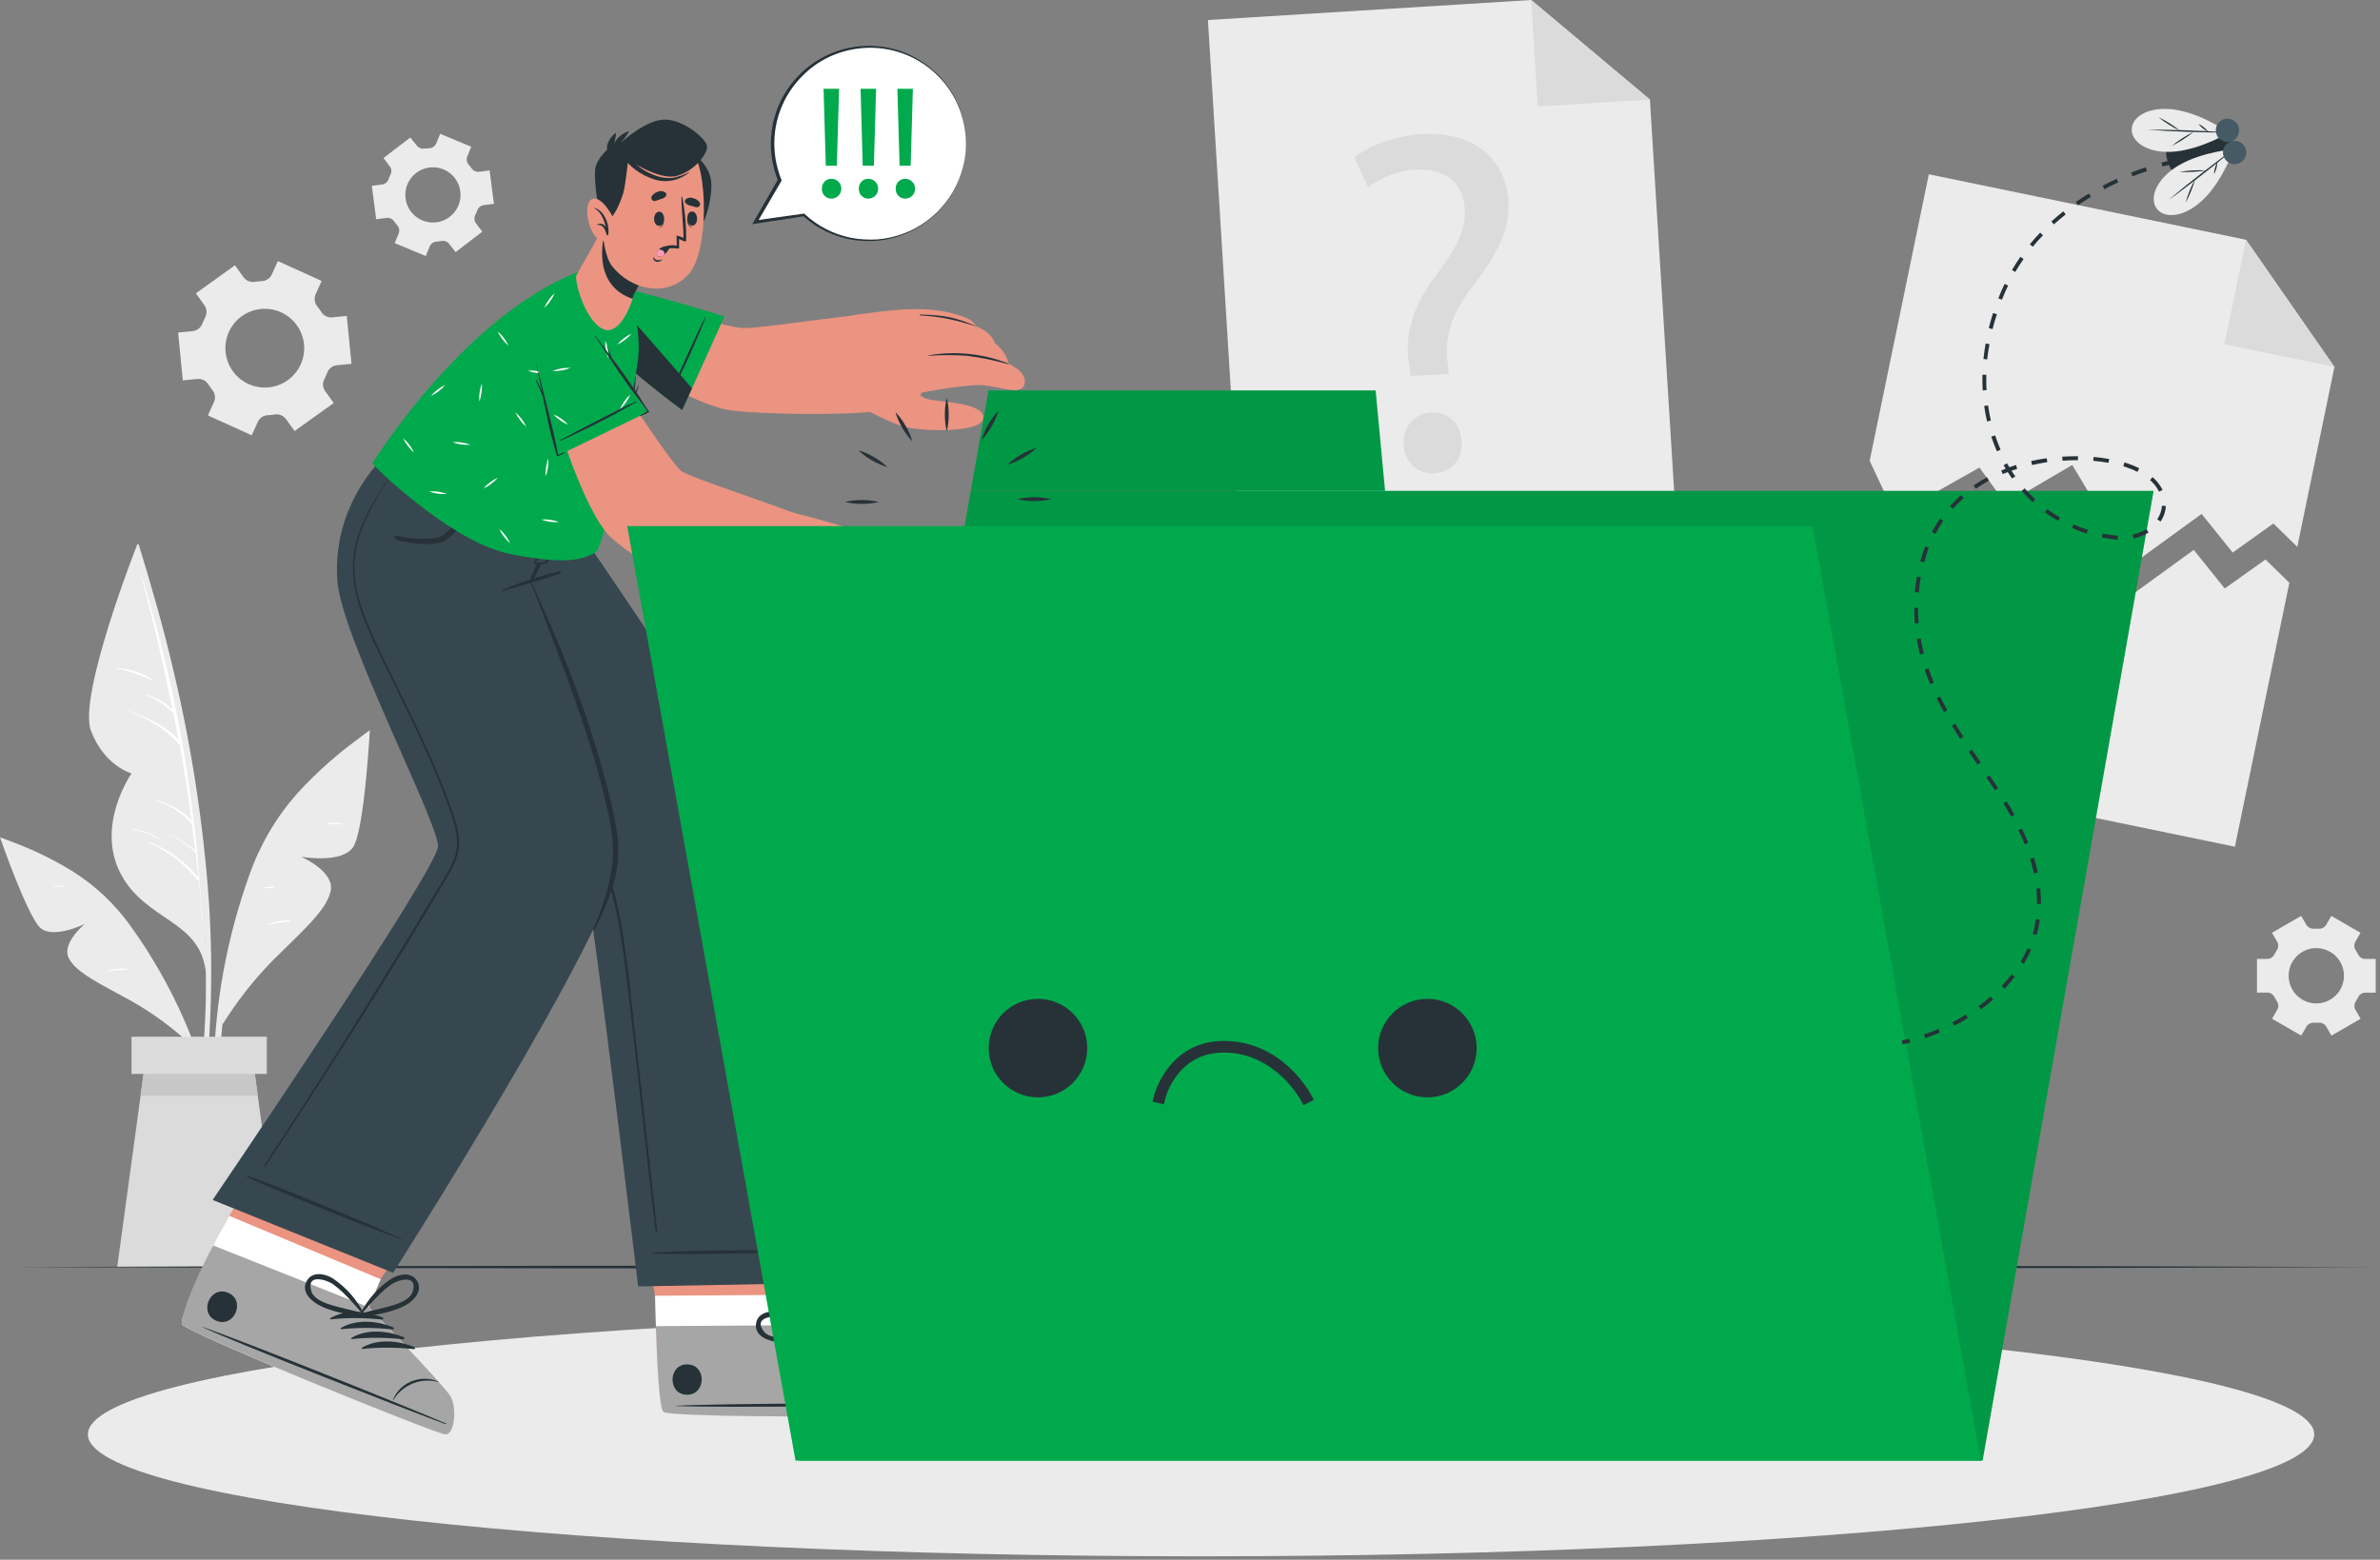 <svg width="418" height="274" viewBox="0 0 418 274" fill="none" xmlns="http://www.w3.org/2000/svg">
<rect x="0" y="0" width="418" height="274" fill="#808080" stroke="none"/>
<path d="M409.998 64.459L403.473 96.061L399.273 91.963L392.127 97.063L386.666 90.279L374.421 99.184L363.955 81.681L352.282 88.52L347.652 82.138L332.83 90.491L328.371 80.938L338.762 30.613L394.466 42.116L409.998 64.459Z" fill="#EBEBEB"/>
<path d="M394.466 42.116L409.998 64.459L390.675 60.471L394.466 42.116Z" fill="#DBDBDB"/>
<path d="M402.082 102.375L392.516 148.738L317.482 133.247L326.98 87.259L331.439 96.804L346.268 88.452L350.891 94.834L362.571 88.002L373.03 105.504L385.282 96.6L390.736 103.377L397.889 98.284L402.082 102.375Z" fill="#EBEBEB"/>
<path d="M294.689 96.941L218.223 101.673L212.148 3.518L268.93 0L289.773 17.489L294.689 96.941Z" fill="#EBEBEB"/>
<path d="M268.93 0L289.773 17.489L270.082 18.709L268.93 0Z" fill="#DBDBDB"/>
<path d="M247.759 66.048L247.459 63.832C246.689 59.243 247.943 54.109 251.932 48.743C255.532 43.971 257.482 40.562 257.264 36.689C257.018 32.325 254.12 29.571 248.727 29.789C245.645 29.949 242.684 31.043 240.239 32.925L237.886 27.655C240.614 25.439 245.386 23.802 249.92 23.564C259.759 23.018 264.545 28.841 264.92 35.339C265.248 41.155 262.234 45.525 258.402 50.632C254.884 55.289 253.732 59.127 254.229 63.471L254.441 65.693L247.759 66.048ZM246.545 78.123C246.368 74.959 248.379 72.614 251.373 72.45C254.366 72.287 256.548 74.387 256.725 77.557C256.889 80.55 255.054 82.964 251.891 83.141C248.87 83.312 246.689 81.116 246.518 78.123H246.545Z" fill="#DBDBDB"/>
<path d="M56.495 49.35L48.804 45.866L47.734 48.218C47.576 48.555 47.329 48.841 47.021 49.048C46.712 49.255 46.353 49.373 45.982 49.391C45.559 49.405 45.138 49.446 44.72 49.514C44.354 49.568 43.98 49.522 43.638 49.38C43.295 49.239 42.998 49.007 42.777 48.709L41.27 46.603L34.404 51.525L35.911 53.632C36.121 53.936 36.244 54.291 36.268 54.66C36.292 55.028 36.216 55.397 36.048 55.725C35.853 56.1 35.678 56.485 35.523 56.878C35.388 57.224 35.161 57.527 34.866 57.754C34.572 57.981 34.221 58.123 33.852 58.166L31.282 58.419L32.107 66.825L34.691 66.566C35.061 66.537 35.433 66.609 35.766 66.774C36.099 66.94 36.38 67.194 36.58 67.507C36.689 67.684 36.804 67.855 36.927 68.025C37.05 68.196 37.173 68.359 37.302 68.523C37.538 68.809 37.689 69.155 37.739 69.522C37.79 69.889 37.738 70.263 37.589 70.603L36.511 72.975L44.209 76.466L45.279 74.1C45.439 73.764 45.687 73.478 45.997 73.273C46.307 73.067 46.667 72.951 47.039 72.934C47.456 72.917 47.873 72.876 48.286 72.812C48.653 72.757 49.027 72.803 49.369 72.945C49.711 73.087 50.009 73.319 50.23 73.616L51.736 75.723L58.609 70.8L57.102 68.694C56.886 68.392 56.759 68.036 56.735 67.666C56.711 67.296 56.791 66.927 56.966 66.6C57.156 66.228 57.326 65.845 57.477 65.455C57.608 65.106 57.834 64.801 58.129 64.573C58.424 64.345 58.777 64.204 59.148 64.166L61.732 63.907L60.9 55.5L58.316 55.753C57.948 55.785 57.578 55.715 57.247 55.55C56.916 55.385 56.637 55.132 56.441 54.819C56.325 54.641 56.209 54.471 56.086 54.3C55.964 54.13 55.841 53.959 55.711 53.803C55.478 53.513 55.327 53.165 55.277 52.796C55.227 52.427 55.278 52.051 55.425 51.709L56.495 49.35ZM52.132 57.13C52.929 58.242 53.379 59.567 53.423 60.935C53.468 62.303 53.106 63.653 52.383 64.816C51.66 65.978 50.609 66.9 49.362 67.465C48.115 68.03 46.729 68.212 45.378 67.989C44.028 67.766 42.774 67.147 41.775 66.211C40.776 65.275 40.077 64.064 39.767 62.731C39.456 61.398 39.548 60.002 40.03 58.721C40.513 57.441 41.364 56.331 42.477 55.534C43.969 54.466 45.824 54.034 47.635 54.333C49.445 54.632 51.063 55.638 52.132 57.13Z" fill="#EBEBEB"/>
<path d="M404.155 160.896L399.027 163.855L399.934 165.423C400.069 165.648 400.137 165.907 400.129 166.17C400.12 166.432 400.036 166.686 399.886 166.902C399.73 167.148 399.58 167.4 399.443 167.666C399.331 167.901 399.154 168.099 398.933 168.237C398.712 168.375 398.456 168.446 398.196 168.443H396.396V174.368H398.209C398.47 174.365 398.726 174.437 398.947 174.574C399.168 174.712 399.345 174.91 399.457 175.146C399.593 175.411 399.743 175.664 399.9 175.909C400.05 176.125 400.134 176.379 400.142 176.642C400.151 176.904 400.083 177.164 399.948 177.389L399.041 178.957L404.168 181.916L405.082 180.341C405.214 180.118 405.406 179.935 405.636 179.815C405.866 179.695 406.125 179.641 406.384 179.659H407.257C407.516 179.641 407.774 179.696 408.004 179.816C408.234 179.936 408.426 180.118 408.559 180.341L409.473 181.923L414.593 178.964L413.686 177.389C413.557 177.163 413.494 176.905 413.504 176.645C413.513 176.384 413.596 176.132 413.741 175.916C413.898 175.671 414.048 175.411 414.184 175.152C414.296 174.917 414.473 174.719 414.694 174.581C414.915 174.443 415.171 174.372 415.432 174.375H417.246V168.45H415.418C415.158 168.453 414.902 168.382 414.681 168.244C414.46 168.106 414.283 167.908 414.171 167.673C414.034 167.414 413.884 167.155 413.727 166.909C413.582 166.693 413.5 166.441 413.49 166.181C413.481 165.92 413.544 165.663 413.673 165.436L414.58 163.861L409.459 160.902L408.546 162.457C408.413 162.68 408.221 162.862 407.991 162.983C407.761 163.103 407.502 163.157 407.243 163.139H406.807H406.371C406.111 163.156 405.851 163.102 405.62 162.982C405.389 162.861 405.196 162.68 405.061 162.457L404.155 160.896ZM406.807 166.555C407.768 166.553 408.707 166.837 409.506 167.37C410.306 167.903 410.929 168.661 411.297 169.548C411.666 170.436 411.762 171.412 411.575 172.355C411.388 173.297 410.926 174.162 410.246 174.842C409.567 175.521 408.701 175.984 407.759 176.171C406.817 176.358 405.84 176.261 404.953 175.893C404.065 175.525 403.307 174.901 402.774 174.102C402.242 173.303 401.958 172.363 401.959 171.402C401.958 170.765 402.083 170.134 402.326 169.545C402.569 168.956 402.926 168.421 403.377 167.97C403.827 167.519 404.362 167.161 404.95 166.917C405.539 166.673 406.17 166.548 406.807 166.548V166.555Z" fill="#EBEBEB"/>
<path d="M72.055 24.157L67.357 27.756L68.441 29.195C68.603 29.4 68.702 29.647 68.728 29.907C68.753 30.167 68.703 30.429 68.584 30.661C68.454 30.927 68.34 31.2 68.243 31.479C68.159 31.726 68.008 31.943 67.807 32.108C67.606 32.273 67.363 32.379 67.105 32.413L65.305 32.645L66.068 38.516L67.868 38.284C68.13 38.247 68.397 38.285 68.639 38.394C68.88 38.503 69.085 38.677 69.232 38.897C69.396 39.135 69.574 39.362 69.764 39.579C69.939 39.772 70.056 40.012 70.1 40.269C70.143 40.527 70.112 40.791 70.009 41.032L69.327 42.709L74.782 44.979L75.464 43.302C75.565 43.061 75.732 42.854 75.945 42.703C76.159 42.553 76.41 42.465 76.671 42.45L77.107 42.402L77.537 42.334C77.789 42.286 78.049 42.309 78.29 42.399C78.53 42.489 78.741 42.643 78.9 42.845L80.011 44.297L84.709 40.697L83.612 39.259C83.453 39.051 83.356 38.803 83.33 38.543C83.305 38.283 83.353 38.021 83.468 37.786C83.598 37.522 83.711 37.252 83.809 36.975C83.893 36.728 84.044 36.511 84.246 36.346C84.447 36.181 84.69 36.075 84.948 36.041L86.748 35.809L85.984 29.938L84.184 30.17C83.923 30.207 83.656 30.17 83.415 30.063C83.174 29.956 82.968 29.782 82.821 29.563C82.65 29.318 82.473 29.086 82.282 28.881C82.123 28.684 82.02 28.448 81.984 28.197C81.948 27.946 81.981 27.691 82.077 27.456L82.759 25.779L77.305 23.509L76.623 25.186C76.52 25.426 76.353 25.632 76.14 25.783C75.927 25.933 75.676 26.022 75.416 26.038L74.98 26.079L74.577 26.093C74.325 26.14 74.065 26.118 73.824 26.028C73.584 25.938 73.373 25.783 73.214 25.581L72.055 24.157ZM75.416 29.427C76.366 29.305 77.331 29.467 78.188 29.892C79.046 30.318 79.759 30.988 80.236 31.818C80.714 32.648 80.935 33.601 80.871 34.556C80.808 35.512 80.463 36.427 79.88 37.187C79.297 37.946 78.502 38.516 77.595 38.825C76.689 39.133 75.711 39.166 74.786 38.919C73.861 38.673 73.029 38.158 72.396 37.439C71.763 36.721 71.357 35.831 71.23 34.882C71.144 34.248 71.185 33.604 71.35 32.987C71.514 32.369 71.799 31.791 72.189 31.284C72.578 30.777 73.063 30.352 73.617 30.033C74.171 29.714 74.782 29.508 75.416 29.427Z" fill="#EBEBEB"/>
<path d="M36.954 177.989C37.211 171.398 37.12 164.798 36.682 158.216C35.706 144.626 33.633 131.136 30.484 117.88C28.752 110.421 26.625 103.084 24.402 95.755C24.334 95.53 23.979 95.591 24.041 95.823C30.907 121.664 36.538 148.323 36.15 175.187C36.041 182.687 35.168 190.084 34.459 197.557C34.459 197.755 34.766 197.837 34.813 197.632C36.225 191.216 36.688 184.521 36.954 177.989Z" fill="#EBEBEB"/>
<path d="M24.041 95.803C24.041 95.803 13.65 122.189 15.975 128.366C18.3 134.544 23.1 135.866 23.1 135.866C23.1 135.866 16.738 144.948 21.184 153.464C25.629 161.98 35.502 161.578 36.184 171.232C36.163 171.28 36.709 130.91 24.041 95.803Z" fill="#EBEBEB"/>
<path d="M35.032 154.609C35.048 154.565 35.048 154.517 35.032 154.473C33.668 136.458 30.288 118.654 24.954 101.393C24.954 101.345 24.852 101.359 24.866 101.393C26.925 109.12 28.743 116.88 30.32 124.67C28.923 123.347 27.217 122.395 25.357 121.902C25.357 121.902 25.302 121.943 25.357 121.957C27.311 122.673 29.068 123.841 30.484 125.366C30.784 126.9 31.084 128.427 31.363 129.961C29.038 127.364 25.82 126.075 22.595 124.848C22.588 124.851 22.582 124.856 22.578 124.863C22.573 124.869 22.571 124.877 22.571 124.885C22.571 124.893 22.573 124.901 22.578 124.908C22.582 124.914 22.588 124.92 22.595 124.923C25.957 126.286 29.298 128.045 31.575 130.943C32.366 135.32 33.061 139.714 33.661 144.123C31.983 142.364 29.83 141.13 27.463 140.57C27.389 140.57 27.348 140.659 27.423 140.68C29.853 141.395 32.023 142.802 33.668 144.73H33.709C33.913 146.275 34.109 147.827 34.295 149.386C32.997 148.287 31.53 147.403 29.952 146.768C29.911 146.768 29.884 146.816 29.952 146.83C31.563 147.527 33.038 148.504 34.309 149.714C34.309 149.714 34.343 149.714 34.364 149.714C34.534 151.193 34.705 152.673 34.855 154.152C32.513 151.322 29.475 149.151 26.038 147.852C26.024 147.852 26.01 147.858 26 147.868C25.99 147.878 25.984 147.892 25.984 147.907C25.984 147.921 25.99 147.935 26 147.945C26.01 147.956 26.024 147.961 26.038 147.961C29.431 149.457 32.412 151.752 34.725 154.65C34.75 154.682 34.785 154.705 34.824 154.717C34.862 154.73 34.904 154.73 34.943 154.718C35.168 156.989 35.373 159.259 35.536 161.536C35.536 161.57 35.591 161.57 35.591 161.536C35.413 159.25 35.227 156.941 35.032 154.609Z" fill="white"/>
<path d="M26.679 119.304C24.798 118.133 22.648 117.462 20.434 117.354C20.423 117.354 20.413 117.359 20.405 117.366C20.397 117.374 20.393 117.385 20.393 117.395C20.393 117.406 20.397 117.417 20.405 117.424C20.413 117.432 20.423 117.436 20.434 117.436C22.574 117.842 24.652 118.53 26.611 119.482C26.693 119.502 26.754 119.359 26.679 119.304Z" fill="white"/>
<path d="M27.941 147.239C26.495 146.409 24.902 145.865 23.25 145.637C23.195 145.637 23.189 145.712 23.25 145.725C24.863 146.049 26.424 146.595 27.886 147.348C27.948 147.382 28.002 147.273 27.941 147.239Z" fill="white"/>
<path d="M64.282 128.822C59.886 131.861 55.849 135.388 52.248 139.336C48.534 143.516 45.669 148.379 43.814 153.654C39.864 164.644 37.741 176.206 37.527 187.882C37.395 194.347 38.015 200.807 39.375 207.129C39.386 207.175 39.414 207.215 39.454 207.241C39.494 207.267 39.542 207.276 39.588 207.267C39.635 207.258 39.676 207.232 39.703 207.194C39.731 207.155 39.743 207.108 39.736 207.061C38.044 195.904 38.108 184.551 39.927 173.413C41.714 162.504 44.516 150.627 51.457 141.757C55.234 136.923 59.945 133.125 64.602 129.197C64.848 128.979 64.534 128.645 64.282 128.822Z" fill="#EBEBEB"/>
<path d="M39.055 180.014C41.557 175.967 44.497 172.208 47.823 168.805C53.025 163.602 57.402 159.907 58.084 156.47C58.766 153.034 52.875 150.498 52.875 150.498C52.875 150.498 60.068 151.793 62.039 148.773C64.009 145.752 64.957 128.257 64.957 128.257C64.957 128.257 51.866 137.605 45.764 150.709C39.661 163.814 39.055 180.014 39.055 180.014Z" fill="#EBEBEB"/>
<path d="M60.259 144.668C59.397 144.54 58.523 144.51 57.655 144.579C57.553 144.579 57.559 144.757 57.655 144.764C58.514 144.764 59.38 144.723 60.239 144.764C60.249 144.761 60.258 144.756 60.265 144.748C60.272 144.741 60.276 144.732 60.279 144.722C60.281 144.712 60.28 144.702 60.277 144.692C60.273 144.683 60.267 144.674 60.259 144.668Z" fill="white"/>
<path d="M50.857 161.639C49.474 161.667 48.108 161.939 46.82 162.443C46.82 162.443 46.82 162.511 46.82 162.505C48.184 162.184 49.5 162.055 50.85 161.823C50.867 161.815 50.883 161.803 50.893 161.787C50.904 161.771 50.91 161.752 50.911 161.733C50.912 161.714 50.907 161.695 50.897 161.678C50.888 161.661 50.874 161.648 50.857 161.639Z" fill="white"/>
<path d="M48.034 155.775C47.46 155.77 46.887 155.82 46.323 155.925C46.312 155.929 46.303 155.936 46.297 155.945C46.291 155.954 46.287 155.965 46.287 155.976C46.287 155.987 46.291 155.998 46.297 156.007C46.303 156.016 46.312 156.023 46.323 156.027C46.894 156.06 47.468 156.035 48.034 155.952C48.057 155.952 48.08 155.943 48.097 155.926C48.113 155.909 48.123 155.887 48.123 155.863C48.123 155.84 48.113 155.817 48.097 155.801C48.08 155.784 48.057 155.775 48.034 155.775Z" fill="white"/>
<path d="M0.675 147.382C4.936 148.826 9.019 150.75 12.846 153.116C16.816 155.639 20.259 158.908 22.984 162.743C28.718 170.724 33.108 179.588 35.98 188.986C37.582 194.189 38.57 199.562 38.925 204.995C38.918 205.03 38.898 205.062 38.871 205.084C38.843 205.107 38.808 205.119 38.772 205.119C38.736 205.119 38.701 205.107 38.673 205.084C38.645 205.062 38.626 205.03 38.618 204.995C37.415 195.575 34.742 186.402 30.696 177.811C26.721 169.391 21.709 160.432 14.046 154.854C9.873 151.82 5.182 149.829 0.505 147.729C0.259 147.647 0.43 147.3 0.675 147.382Z" fill="#EBEBEB"/>
<path d="M32.925 182.98C29.963 180.285 26.714 177.923 23.236 175.937C17.823 172.93 13.425 170.953 12.082 168.328C10.739 165.703 14.918 162.293 14.918 162.293C14.918 162.293 9.395 165.021 7.105 163.009C4.814 160.998 0 147.089 0 147.089C0 147.089 12.757 151.623 20.714 160.821C28.671 170.018 32.925 182.98 32.925 182.98Z" fill="#EBEBEB"/>
<path d="M22.337 170.175C21.082 170.088 19.823 170.243 18.627 170.632C18.627 170.632 18.627 170.693 18.627 170.686C19.847 170.477 21.079 170.35 22.316 170.305C22.405 170.305 22.425 170.182 22.337 170.175Z" fill="white"/>
<path d="M11.209 155.584C10.637 155.538 10.061 155.57 9.498 155.68C9.436 155.68 9.457 155.789 9.498 155.782C10.064 155.721 10.616 155.741 11.175 155.727C11.192 155.728 11.209 155.723 11.223 155.712C11.237 155.702 11.247 155.687 11.251 155.67C11.255 155.653 11.253 155.635 11.245 155.62C11.238 155.604 11.225 155.591 11.209 155.584Z" fill="white"/>
<path d="M49.377 222.579H20.584L24.689 192.504L25.738 184.793H44.223L45.273 192.504L49.377 222.579Z" fill="#DBDBDB"/>
<path d="M45.273 192.504H24.689L25.738 184.793H44.223L45.273 192.504Z" fill="#C7C7C7"/>
<path d="M46.861 182.12H23.093V188.652H46.861V182.12Z" fill="#DBDBDB"/>
<path d="M2.277 222.579L54.102 222.416L105.927 222.354L209.577 222.238L313.227 222.354L365.052 222.416L416.877 222.579L365.052 222.75L313.227 222.804L209.577 222.92L105.927 222.804L54.102 222.743L2.277 222.579Z" fill="#263238"/>
<path d="M210.941 273.395C318.915 273.395 406.445 263.804 406.445 251.973C406.445 240.141 318.915 230.55 210.941 230.55C102.966 230.55 15.436 240.141 15.436 251.973C15.436 263.804 102.966 273.395 210.941 273.395Z" fill="#EBEBEB"/>
<path d="M165.43 248.428C163.841 248.967 118.289 249.11 116.543 248.032C115.861 247.623 115.473 240.989 115.18 232.957C115.118 231.226 115.071 229.432 115.03 227.619L111.396 203.319L141.852 203.121L144.723 227.428L144.607 232.773C144.607 232.773 162.075 240.512 163.861 241.917C165.648 243.321 167.018 247.889 165.43 248.428Z" fill="#EB9481"/>
<path d="M165.429 248.428C163.841 248.966 118.288 249.11 116.543 248.032C115.738 247.528 115.302 237.839 115.057 227.619L144.688 227.428L144.573 232.773C144.573 232.773 162.041 240.512 163.827 241.916C165.613 243.321 167.018 247.889 165.429 248.428Z" fill="white"/>
<path d="M165.43 248.427C163.841 248.966 118.289 249.109 116.543 248.032C115.862 247.622 115.473 240.988 115.18 232.957L144.546 232.772C144.546 232.772 162.014 240.511 163.8 241.916C165.586 243.32 167.018 247.888 165.43 248.427Z" fill="#A6A6A6"/>
<path d="M164.768 246.607C157.132 246.443 126.313 246.518 118.752 246.941C118.691 246.941 118.691 246.982 118.752 246.988C126.32 247.309 157.138 246.988 164.768 246.729C164.932 246.722 164.932 246.607 164.768 246.607Z" fill="#263238"/>
<path d="M160.889 240.287C160.04 240.268 159.196 240.425 158.411 240.749C157.626 241.073 156.916 241.556 156.328 242.169C155.255 243.261 154.649 244.728 154.637 246.259C154.637 246.307 154.719 246.307 154.725 246.259C154.979 244.751 155.713 243.365 156.819 242.308C157.925 241.251 159.343 240.581 160.862 240.396C160.876 240.399 160.891 240.397 160.904 240.389C160.917 240.382 160.926 240.369 160.93 240.355C160.934 240.34 160.931 240.325 160.924 240.312C160.916 240.3 160.903 240.29 160.889 240.287Z" fill="#263238"/>
<path d="M147.532 233.523C144.477 233.489 140.939 234.58 139.043 237.089C138.975 237.185 139.112 237.287 139.2 237.239C141.869 235.83 144.68 234.711 147.587 233.898C147.631 233.886 147.67 233.858 147.696 233.819C147.721 233.78 147.732 233.733 147.725 233.687C147.718 233.641 147.695 233.598 147.659 233.568C147.624 233.538 147.579 233.522 147.532 233.523Z" fill="#263238"/>
<path d="M149.905 234.43C146.843 234.43 143.305 235.493 141.416 237.996C141.341 238.098 141.478 238.2 141.573 238.152C144.238 236.739 147.047 235.616 149.953 234.805C149.997 234.793 150.035 234.765 150.061 234.727C150.086 234.688 150.097 234.642 150.091 234.596C150.086 234.551 150.064 234.509 150.029 234.478C149.995 234.448 149.951 234.43 149.905 234.43Z" fill="#263238"/>
<path d="M152.264 235.343C149.209 235.343 145.671 236.4 143.775 238.909C143.707 239.004 143.843 239.106 143.932 239.059C146.601 237.65 149.412 236.53 152.318 235.718C152.363 235.706 152.402 235.677 152.428 235.638C152.453 235.599 152.464 235.552 152.457 235.506C152.45 235.46 152.427 235.418 152.391 235.388C152.356 235.358 152.31 235.342 152.264 235.343Z" fill="#263238"/>
<path d="M154.63 236.257C151.568 236.223 148.03 237.313 146.141 239.823C146.066 239.918 146.209 240.02 146.298 239.973C148.966 238.563 151.778 237.443 154.684 236.632C154.729 236.619 154.768 236.591 154.794 236.552C154.819 236.513 154.83 236.466 154.823 236.42C154.816 236.374 154.793 236.332 154.757 236.302C154.722 236.272 154.676 236.256 154.63 236.257Z" fill="#263238"/>
<path d="M120.675 239.68C117.266 239.68 117.266 245.032 120.675 245.012C124.084 244.991 124.111 239.659 120.675 239.68Z" fill="#263238"/>
<path d="M150.811 225.354C149.264 224.072 147.314 225.354 146.366 226.67C144.788 228.996 143.848 231.695 143.639 234.497C143.639 234.559 143.686 234.586 143.734 234.586C143.746 234.644 143.772 234.698 143.809 234.743C143.847 234.789 143.894 234.825 143.948 234.849C144.003 234.872 144.061 234.882 144.12 234.878C144.179 234.874 144.236 234.856 144.286 234.825C146.455 233.318 148.964 231.968 150.607 229.834C151.541 228.593 152.305 226.547 150.811 225.354ZM147.089 231.859C146.039 232.629 144.955 233.345 143.932 234.157C144.477 232.629 144.948 231.088 145.643 229.616C145.965 228.91 146.334 228.226 146.748 227.57C147.43 226.554 150.402 223.991 150.716 227.311C150.893 229.132 148.336 230.945 147.089 231.859Z" fill="#263238"/>
<path d="M136.03 235.657C138.689 236.052 141.437 235.288 144.048 234.873C144.105 234.858 144.157 234.83 144.201 234.791C144.245 234.753 144.279 234.704 144.301 234.65C144.323 234.595 144.332 234.537 144.327 234.478C144.322 234.42 144.304 234.363 144.273 234.313C144.283 234.306 144.291 234.296 144.296 234.285C144.302 234.274 144.305 234.261 144.305 234.249C144.305 234.236 144.302 234.224 144.296 234.213C144.291 234.201 144.283 234.192 144.273 234.184C142.175 232.313 139.621 231.026 136.868 230.454C135.259 230.148 132.982 230.591 132.777 232.588C132.532 234.47 134.475 235.411 136.03 235.657ZM134.175 233.925C132.13 231.307 136.037 231.082 137.209 231.354C137.97 231.545 138.717 231.786 139.446 232.077C140.937 232.695 142.396 233.39 143.816 234.157C142.521 234.286 141.246 234.518 139.957 234.695C138.416 234.9 135.321 235.363 134.175 233.925Z" fill="#263238"/>
<path d="M66.614 91.002C66.614 91.002 101.98 151.166 102.927 155.393C104.38 161.884 112.077 225.982 112.077 225.982L148.896 225.3C148.896 225.3 142.555 168.784 136.548 150.163C132.225 136.752 101.012 92.27 101.012 92.27L66.614 91.002Z" fill="#37474F"/>
<path d="M145.548 219.682C140.264 219.641 121.534 219.43 114.498 220.084C114.443 220.084 114.45 220.18 114.498 220.187C116.918 220.534 140.257 219.996 145.541 219.825C145.552 219.829 145.564 219.831 145.576 219.829C145.587 219.828 145.598 219.824 145.608 219.817C145.618 219.811 145.626 219.802 145.632 219.792C145.638 219.782 145.641 219.77 145.641 219.758C145.642 219.747 145.64 219.735 145.635 219.724C145.63 219.714 145.623 219.704 145.614 219.697C145.605 219.689 145.594 219.684 145.583 219.682C145.571 219.679 145.559 219.679 145.548 219.682Z" fill="#263238"/>
<path d="M72.648 96.525C74.966 100.16 77.421 103.719 79.78 107.325C82.139 110.932 84.511 114.539 86.85 118.139C91.514 125.412 96.059 132.732 100.486 140.1C102.647 143.516 104.495 147.119 106.009 150.866C107.391 154.615 108.429 158.48 109.111 162.416C109.834 166.364 110.311 170.353 110.755 174.341C111.209 178.582 111.684 182.825 112.18 187.071C113.148 195.757 114.118 204.444 115.091 213.13C115.207 214.194 115.323 215.257 115.432 216.328C115.432 216.485 115.166 216.512 115.145 216.328C114.061 207.703 113.161 199.044 112.18 190.419C111.689 186.114 111.2 181.812 110.714 177.512C110.257 173.51 109.82 169.5 109.2 165.525C108.631 161.602 107.765 157.727 106.609 153.935C105.336 150.008 103.63 146.234 101.523 142.685C97.261 135.328 92.748 128.1 88.234 120.866C83.721 113.632 79.084 106.337 74.325 99.191C73.739 98.312 73.145 97.432 72.532 96.566C72.484 96.519 72.607 96.457 72.648 96.525Z" fill="#263238"/>
<path d="M78.205 251.973C76.527 251.871 33.205 234.321 32.005 232.657C31.951 232.559 31.927 232.448 31.936 232.337C31.936 230.843 34.943 225.634 37.452 218.789C37.609 218.352 38.727 216.321 40.275 213.587C44.577 206.093 52.077 193.187 52.077 193.187L80.393 204.437L66.839 224.721L64.732 229.63C64.732 229.63 78.02 243.368 79.139 245.312C80.257 247.255 79.875 252.068 78.205 251.973Z" fill="#EB9481"/>
<path d="M78.205 251.972C76.527 251.87 33.205 234.32 32.005 232.656C31.951 232.558 31.927 232.447 31.936 232.336C31.936 230.843 34.943 225.634 37.452 218.788C37.609 218.352 38.727 216.32 40.275 213.586L66.866 224.72L64.759 229.629C64.759 229.629 78.048 243.368 79.166 245.311C80.284 247.254 79.875 252.068 78.205 251.972Z" fill="white"/>
<path d="M78.204 251.973C76.527 251.871 33.205 234.321 32.005 232.657C31.541 232.023 33.477 226.112 37.459 218.789L64.732 229.637C64.732 229.637 78.02 243.362 79.145 245.319C80.27 247.275 79.875 252.069 78.204 251.973Z" fill="#A6A6A6"/>
<path d="M78.273 250.036C71.257 247.022 42.661 235.527 35.496 233.086C35.434 233.086 35.421 233.086 35.496 233.127C42.389 236.263 71.073 247.527 78.246 250.172C78.382 250.206 78.423 250.097 78.273 250.036Z" fill="#263238"/>
<path d="M77.046 242.72C76.267 242.379 75.427 242.202 74.577 242.202C73.728 242.202 72.887 242.379 72.109 242.72C70.71 243.333 69.602 244.461 69.014 245.87C69.014 245.911 69.075 245.945 69.096 245.905C69.899 244.597 71.105 243.586 72.532 243.021C73.959 242.457 75.531 242.371 77.011 242.775C77.023 242.772 77.033 242.764 77.039 242.754C77.045 242.744 77.048 242.732 77.046 242.72Z" fill="#263238"/>
<path d="M67.207 231.443C64.391 230.264 60.696 229.95 58.003 231.566C57.9 231.627 58.003 231.771 58.091 231.764C61.094 231.459 64.12 231.475 67.119 231.811C67.165 231.816 67.211 231.804 67.249 231.778C67.287 231.751 67.314 231.711 67.325 231.666C67.336 231.621 67.33 231.574 67.308 231.533C67.287 231.492 67.251 231.46 67.207 231.443Z" fill="#263238"/>
<path d="M69.055 233.175C66.239 231.995 62.544 231.681 59.85 233.297C59.748 233.359 59.85 233.502 59.939 233.495C62.941 233.187 65.968 233.203 68.966 233.543C69.012 233.548 69.059 233.536 69.097 233.509C69.135 233.482 69.162 233.443 69.172 233.398C69.183 233.353 69.177 233.305 69.156 233.264C69.134 233.223 69.098 233.191 69.055 233.175Z" fill="#263238"/>
<path d="M70.909 234.907C68.086 233.728 64.391 233.414 61.705 235.03C61.596 235.091 61.705 235.234 61.786 235.228C64.788 234.92 67.815 234.936 70.814 235.275C70.861 235.283 70.909 235.273 70.949 235.247C70.989 235.221 71.018 235.181 71.03 235.135C71.042 235.089 71.036 235.04 71.014 234.997C70.992 234.955 70.954 234.923 70.909 234.907Z" fill="#263238"/>
<path d="M72.757 236.639C69.934 235.459 66.245 235.145 63.552 236.754C63.443 236.823 63.552 236.966 63.634 236.959C66.636 236.651 69.663 236.667 72.661 237.007C72.708 237.015 72.757 237.005 72.797 236.979C72.837 236.953 72.866 236.913 72.878 236.866C72.89 236.82 72.884 236.771 72.862 236.729C72.839 236.687 72.802 236.654 72.757 236.639Z" fill="#263238"/>
<path d="M39.996 227.073C36.812 225.805 34.834 230.762 38.032 232.03C41.23 233.298 43.214 228.341 39.996 227.073Z" fill="#263238"/>
<path d="M73.309 225.103C72.348 223.337 70.078 223.773 68.694 224.653C66.362 226.215 64.481 228.361 63.239 230.878C63.233 230.889 63.231 230.901 63.23 230.913C63.23 230.926 63.233 230.938 63.238 230.949C63.243 230.96 63.251 230.97 63.261 230.978C63.27 230.985 63.282 230.991 63.294 230.994C63.294 231.219 63.444 231.485 63.709 231.43C66.293 230.837 69.123 230.53 71.441 229.166C72.771 228.376 74.216 226.773 73.309 225.103ZM67.412 229.732C66.15 230.053 64.882 230.312 63.634 230.68C64.666 229.437 65.761 228.246 66.914 227.114C67.481 226.574 68.085 226.073 68.721 225.614C69.709 224.932 73.446 223.671 72.491 226.869C71.966 228.635 68.918 229.351 67.412 229.732Z" fill="#263238"/>
<path d="M55.739 229.104C58.057 230.468 60.886 230.789 63.464 231.389C63.73 231.45 63.907 231.184 63.886 230.952C63.899 230.951 63.912 230.946 63.922 230.939C63.932 230.931 63.941 230.921 63.946 230.909C63.952 230.898 63.954 230.885 63.953 230.872C63.952 230.859 63.948 230.847 63.941 230.836C62.701 228.315 60.82 226.163 58.486 224.598C57.123 223.711 54.839 223.268 53.871 225.027C52.902 226.786 54.382 228.307 55.739 229.104ZM54.675 226.8C53.727 223.602 57.457 224.87 58.446 225.559C59.081 226.018 59.682 226.522 60.246 227.066C61.396 228.201 62.489 229.393 63.518 230.639C62.271 230.27 61.002 230.004 59.741 229.684C58.214 229.275 55.193 228.593 54.675 226.8Z" fill="#263238"/>
<path d="M69.041 223.588L37.343 210.79C37.343 210.79 76.643 153.006 76.93 148.704C77.189 144.9 59.925 111.75 59.25 102.088C58.514 91.656 63.532 83.591 69.055 78.579L101.748 92.481C101.748 92.481 98.298 97.997 92.884 101.072C92.884 101.072 109.65 139.39 108.696 151.172C107.741 162.954 69.041 223.588 69.041 223.588Z" fill="#37474F"/>
<path d="M70.445 217.561C65.864 215.591 67.207 216.088 62.598 214.152C60.348 213.211 45.552 207.054 43.275 206.543C43.227 206.543 43.193 206.611 43.241 206.638C45.211 207.845 60.129 213.743 62.4 214.643C67.043 216.47 65.727 215.898 70.391 217.67C70.398 217.68 70.407 217.687 70.418 217.692C70.428 217.696 70.44 217.698 70.451 217.697C70.463 217.696 70.474 217.692 70.484 217.686C70.493 217.679 70.501 217.67 70.506 217.66C70.511 217.649 70.514 217.638 70.513 217.626C70.513 217.615 70.509 217.603 70.503 217.593C70.497 217.584 70.489 217.575 70.478 217.57C70.468 217.564 70.457 217.561 70.445 217.561Z" fill="#263238"/>
<path d="M98.243 100.371C94.84 101.164 91.509 102.245 88.289 103.603C88.276 103.607 88.264 103.614 88.254 103.623C88.243 103.632 88.235 103.643 88.229 103.656C88.223 103.668 88.219 103.682 88.219 103.695C88.218 103.709 88.219 103.723 88.224 103.736C88.228 103.749 88.235 103.761 88.245 103.771C88.254 103.781 88.265 103.79 88.277 103.796C88.289 103.802 88.303 103.805 88.317 103.806C88.33 103.807 88.344 103.805 88.357 103.8C91.698 102.825 95.093 101.912 98.38 100.76C98.632 100.671 98.502 100.316 98.243 100.371Z" fill="#263238"/>
<path d="M94.35 99.048C94.032 99.613 93.752 100.199 93.512 100.8C93.276 101.257 93.13 101.755 93.082 102.266C93.082 102.369 93.218 102.389 93.28 102.328C93.622 101.919 93.898 101.458 94.098 100.964C94.377 100.425 94.664 99.894 94.93 99.341C95.114 98.939 94.562 98.68 94.35 99.048Z" fill="#263238"/>
<path d="M94.759 95.952C94.964 95.448 95.161 94.95 95.373 94.445C95.584 93.941 95.85 93.423 96.055 92.891C96.055 92.809 96.218 92.891 96.184 92.952C95.98 93.457 95.85 93.989 95.693 94.507C95.536 95.025 95.359 95.543 95.189 96.061C94.868 97.023 94.507 97.977 94.064 98.911C94.6 98.938 95.136 98.845 95.632 98.639C96.138 98.314 96.528 97.837 96.743 97.275C97.029 96.716 97.295 96.143 97.589 95.584C97.949 94.98 98.253 94.343 98.495 93.682C98.495 93.6 98.659 93.682 98.625 93.743C98.18 95.141 97.598 96.49 96.886 97.773C96.579 98.27 96.341 98.795 95.782 98.986C95.177 99.156 94.543 99.2 93.92 99.116C93.839 99.116 93.743 99.116 93.77 98.993C94.049 97.964 94.379 96.949 94.759 95.952Z" fill="#263238"/>
<path d="M93.368 102.321C94.534 104.782 95.557 107.237 96.641 109.691C97.725 112.146 98.686 114.519 99.661 116.96C101.611 121.882 103.357 126.901 104.891 131.96C105.648 134.469 106.35 136.998 106.977 139.548C107.668 142.09 108.174 144.679 108.491 147.294C108.765 149.904 108.533 152.543 107.809 155.066C107.057 157.561 106.092 159.985 104.925 162.314C104.209 163.787 103.97 163.589 104.311 162.846C105.286 160.732 107.843 154.33 107.659 148.951C107.51 146.375 107.113 143.82 106.473 141.321C105.877 138.744 105.207 136.187 104.461 133.651C103.009 128.646 101.284 123.744 99.511 118.848C98.516 116.121 97.466 113.394 96.443 110.666C95.421 107.939 94.398 105.43 93.252 102.416C93.218 102.294 93.334 102.246 93.368 102.321Z" fill="#263238"/>
<path d="M69.307 94.187C69.873 93.975 70.671 94.323 71.243 94.419C71.985 94.545 72.735 94.62 73.487 94.644C74.231 94.67 74.975 94.645 75.716 94.569C76.462 94.549 77.193 94.356 77.85 94.003C78.929 93.217 79.853 92.239 80.577 91.119C81.44 89.974 82.153 88.722 82.698 87.396C82.698 87.314 82.841 87.396 82.814 87.451C82.575 88.207 82.398 88.971 82.132 89.714C81.838 90.412 81.487 91.085 81.082 91.725C80.425 93.014 79.455 94.116 78.259 94.93C76.943 95.68 75.252 95.612 73.787 95.55C72.936 95.501 72.091 95.389 71.257 95.216C70.657 95.087 69.648 94.991 69.266 94.466C69.248 94.446 69.235 94.422 69.227 94.397C69.219 94.371 69.217 94.344 69.221 94.317C69.225 94.29 69.235 94.265 69.25 94.242C69.264 94.22 69.284 94.201 69.307 94.187Z" fill="#263238"/>
<path d="M46.391 204.729C51.6 196.838 56.714 188.884 61.732 180.865C66.75 172.847 71.7 164.768 76.582 156.627C77.748 154.684 79.091 152.747 79.841 150.593C80.659 148.254 80.196 145.984 79.459 143.693C78.069 139.513 76.444 135.416 74.591 131.42C72.764 127.39 70.793 123.429 68.857 119.454C66.921 115.479 64.896 111.552 63.402 107.406C62.039 103.445 61.486 99.341 62.55 95.236C63.614 91.131 65.905 87.504 68.298 84.088C68.925 83.188 69.573 82.295 70.207 81.361C70.255 81.293 70.357 81.361 70.309 81.443C67.671 85.002 65.1 88.772 63.552 92.952C62.761 95.012 62.319 97.189 62.243 99.395C62.23 101.634 62.578 103.86 63.273 105.988C64.555 110.134 66.58 114.054 68.468 117.954C70.357 121.854 72.375 125.89 74.237 129.906C76.157 133.948 77.864 138.088 79.35 142.309C79.984 144.184 80.714 146.147 80.659 148.159C80.612 150.361 79.561 152.345 78.471 154.2C73.698 162.279 68.809 170.263 63.832 178.2C58.855 186.136 53.734 194.072 48.552 201.927L46.589 204.893C46.486 205.015 46.309 204.872 46.391 204.729Z" fill="#263238"/>
<path d="M103.561 55.732C106.514 62.209 121.425 71.134 128.407 72.096C133.425 72.777 148.684 73.023 153.914 72.225C160.05 71.284 155.359 54.75 151.739 55.18C141.784 56.339 133.33 57.634 130.67 57.634C127.425 57.634 109.868 52.002 107.755 51.205C102.573 49.275 101.891 52.057 103.561 55.732Z" fill="#EB9481"/>
<path d="M103.657 57.457C107.394 62.987 119.809 72.028 119.809 72.028L121.534 68.21L127.241 55.582C127.241 55.582 115.834 52.003 108.328 50.366C107.444 50.165 106.546 50.038 105.641 49.984C100.848 49.725 100.432 52.684 103.657 57.457Z" fill="#01A94D"/>
<path d="M103.657 57.457C107.394 62.986 119.809 72.027 119.809 72.027L121.534 68.209C116.905 62.83 109.753 54.682 105.641 49.998C100.848 49.725 100.432 52.684 103.657 57.457Z" fill="#263238"/>
<path d="M117.573 69.464C118.52 67.139 122.734 57.778 123.784 55.828C123.852 55.691 123.961 55.705 123.9 55.828C122.072 60.483 119.992 65.035 117.668 69.464C117.641 69.546 117.532 69.519 117.573 69.464Z" fill="#263238"/>
<path d="M149.911 55.35C155.966 54.56 163.459 53.203 169.807 55.896C170.52 56.176 171.118 56.687 171.504 57.348C174.368 58.507 174.682 60.205 174.682 60.205C177.02 62.1 177.102 63.887 177.102 63.887C177.102 63.887 180.457 65.251 179.945 67.446C179.386 69.873 174.791 67.446 171.45 67.644C163.779 68.121 153.041 70.937 150.825 71.291L149.911 55.35Z" fill="#EB9481"/>
<path d="M163.064 62.496C165.307 62.342 167.557 62.342 169.8 62.496C172.243 62.802 174.659 63.292 177.027 63.962C177.043 63.967 177.06 63.966 177.074 63.959C177.089 63.952 177.1 63.939 177.106 63.924C177.111 63.909 177.11 63.892 177.103 63.877C177.096 63.862 177.084 63.851 177.068 63.846C172.618 62.1 167.774 61.609 163.064 62.427C162.955 62.414 162.955 62.502 163.064 62.496Z" fill="#263238"/>
<path d="M161.639 55.412C165.382 55.603 167.72 56.203 171.484 57.334V57.294C167.339 55.562 165.641 55.398 161.618 55.248C161.489 55.303 161.495 55.412 161.639 55.412Z" fill="#263238"/>
<path d="M162.246 68.803C161.271 69.26 161.509 69.771 163.371 70.201C165.232 70.63 172.971 70.76 172.698 73.46C172.425 76.16 161.509 75.819 158.462 74.864C155.414 73.91 150.825 71.291 150.825 71.291C152.987 70.93 158.059 69.56 162.246 68.803Z" fill="#EB9481"/>
<path d="M111.668 66.055C111.62 67.221 111.511 68.407 111.348 69.587C111.348 69.539 111.348 69.498 111.395 69.457C111.62 68.843 111.845 68.216 112.118 67.623C112.118 67.623 112.186 67.623 112.179 67.623C112.048 68.273 111.852 68.908 111.593 69.518C111.47 69.811 111.354 70.098 111.225 70.384C111.143 70.909 111.048 71.427 110.945 71.946C110.741 72.921 109.82 77.066 109.582 77.768C109.541 77.912 109.364 77.877 109.377 77.714C109.425 76.95 110.195 72.634 110.352 71.652C110.657 69.757 111.064 67.879 111.573 66.027C111.607 65.993 111.675 66.021 111.668 66.055Z" fill="#263238"/>
<path d="M104.577 97.057C102.757 97.992 100.411 99.444 89.843 97.364C89.161 97.228 88.52 97.064 87.852 96.867C77.945 93.894 66.034 82.242 65.386 81.416C65.386 81.416 81.129 55.896 101.264 47.871C103.752 46.882 107.87 48.791 110.127 51.171C110.939 52.023 112.704 58.289 112.029 63.362C111.354 68.435 106.391 96.123 104.577 97.057Z" fill="#01A94D"/>
<path d="M103.159 63.13C103.235 64.208 103.084 65.291 102.716 66.307C102.63 65.228 102.781 64.144 103.159 63.13Z" fill="white"/>
<path d="M96.293 80.509C96.337 81.046 96.318 81.585 96.239 82.118C96.173 82.654 96.043 83.181 95.85 83.686C95.803 83.147 95.821 82.605 95.905 82.07C95.974 81.537 96.105 81.013 96.293 80.509Z" fill="white"/>
<path d="M84.627 67.371C84.704 68.452 84.553 69.537 84.184 70.555C84.098 69.474 84.249 68.388 84.627 67.371Z" fill="white"/>
<path d="M107.653 79.623C107.696 80.162 107.678 80.704 107.598 81.239C107.532 81.775 107.402 82.302 107.209 82.807C107.162 82.268 107.181 81.726 107.264 81.191C107.333 80.655 107.463 80.129 107.653 79.623Z" fill="white"/>
<path d="M92.673 65.121C93.209 65.075 93.749 65.091 94.282 65.169C94.819 65.237 95.345 65.37 95.85 65.564C94.772 65.642 93.689 65.491 92.673 65.121Z" fill="white"/>
<path d="M79.432 77.672C80.51 77.596 81.593 77.747 82.609 78.116C81.53 78.202 80.446 78.051 79.432 77.672Z" fill="white"/>
<path d="M95.032 91.261C96.11 91.183 97.193 91.335 98.209 91.704C97.13 91.789 96.046 91.638 95.032 91.261Z" fill="white"/>
<path d="M75.348 86.325C76.426 86.249 77.508 86.4 78.525 86.768C77.446 86.853 76.362 86.702 75.348 86.325Z" fill="white"/>
<path d="M103.057 50.912C104.136 50.836 105.218 50.987 106.234 51.355C105.156 51.431 104.074 51.28 103.057 50.912Z" fill="white"/>
<path d="M99.205 55.262C98.86 55.676 98.466 56.047 98.032 56.366C97.61 56.693 97.152 56.972 96.668 57.198C97.011 56.786 97.4 56.416 97.828 56.093C98.254 55.766 98.716 55.487 99.205 55.262Z" fill="white"/>
<path d="M78.212 67.623C77.863 68.034 77.467 68.402 77.032 68.721C76.614 69.054 76.156 69.333 75.668 69.553C76.019 69.144 76.415 68.775 76.848 68.455C77.267 68.123 77.725 67.844 78.212 67.623Z" fill="white"/>
<path d="M104.427 73.2C104.079 73.613 103.683 73.984 103.248 74.305C102.829 74.636 102.371 74.915 101.884 75.137C102.233 74.724 102.629 74.353 103.064 74.032C103.485 73.704 103.943 73.425 104.427 73.2Z" fill="white"/>
<path d="M87.45 83.892C87.102 84.305 86.706 84.675 86.271 84.996C85.851 85.327 85.393 85.606 84.907 85.828C85.256 85.415 85.652 85.044 86.087 84.723C86.508 84.395 86.966 84.116 87.45 83.892Z" fill="white"/>
<path d="M110.932 58.596C110.583 59.009 110.187 59.379 109.752 59.7C109.33 60.027 108.873 60.306 108.389 60.532C108.737 60.119 109.133 59.748 109.568 59.428C109.988 59.097 110.446 58.818 110.932 58.596Z" fill="white"/>
<path d="M110.577 70.985C110.165 70.636 109.794 70.24 109.473 69.805C109.141 69.386 108.862 68.928 108.641 68.441C109.055 68.786 109.426 69.18 109.746 69.614C110.071 70.04 110.35 70.499 110.577 70.985Z" fill="white"/>
<path d="M72.736 79.521C72.323 79.172 71.953 78.776 71.632 78.341C71.303 77.92 71.024 77.462 70.8 76.978C71.213 77.326 71.583 77.722 71.904 78.157C72.235 78.577 72.514 79.035 72.736 79.521Z" fill="white"/>
<path d="M105.975 89.673C105.561 89.328 105.19 88.935 104.87 88.5C104.544 88.078 104.265 87.621 104.039 87.137C104.451 87.486 104.822 87.881 105.143 88.316C105.472 88.735 105.751 89.19 105.975 89.673Z" fill="white"/>
<path d="M89.318 60.73C88.905 60.383 88.535 59.99 88.214 59.557C87.888 59.134 87.609 58.676 87.382 58.193C87.796 58.538 88.167 58.932 88.486 59.366C88.812 59.789 89.091 60.247 89.318 60.73Z" fill="white"/>
<path d="M89.612 95.454C89.199 95.106 88.828 94.71 88.507 94.275C88.18 93.853 87.901 93.395 87.675 92.911C88.09 93.256 88.461 93.65 88.78 94.084C89.108 94.508 89.387 94.968 89.612 95.454Z" fill="white"/>
<path d="M92.441 74.973C92.032 74.622 91.664 74.227 91.344 73.793C91.011 73.375 90.731 72.917 90.512 72.43C90.922 72.779 91.291 73.174 91.609 73.609C91.941 74.028 92.22 74.486 92.441 74.973Z" fill="white"/>
<path d="M106.439 57.968C103.868 57.491 101.455 52.18 101.148 48.607C101.148 48.362 102.348 46.419 103.718 43.984C104.55 42.505 105.43 40.834 106.132 39.253C106.275 38.932 107.114 40.016 107.114 40.016L108.941 41.38L114.975 46.009C113.538 47.734 112.318 49.627 111.341 51.648C111.245 51.867 111.172 52.096 111.123 52.33C111.12 52.368 111.12 52.407 111.123 52.446C110.748 53.796 108.914 58.425 106.439 57.968Z" fill="#EB9481"/>
<path d="M111.123 52.364C111.12 52.402 111.12 52.441 111.123 52.48C110.764 52.374 110.416 52.24 110.079 52.077C103.473 48.982 106.384 40.132 106.384 40.132L108.975 41.414L115.009 46.043C113.572 47.767 112.352 49.661 111.375 51.682C111.267 51.9 111.182 52.128 111.123 52.364Z" fill="#263238"/>
<path d="M121.909 27.171C121.909 27.171 124.93 29.087 124.943 32.496C124.957 35.905 123.58 39.239 123.293 39.362C123.007 39.484 121.909 27.171 121.909 27.171Z" fill="#263238"/>
<path d="M106.923 28.944C105.109 32.523 105.205 43.807 107.468 46.712C110.755 50.926 117.082 52.378 120.907 48.212C124.609 44.176 124.227 29.476 121.589 26.735C117.75 22.685 109.609 23.646 106.923 28.944Z" fill="#EB9481"/>
<path d="M116.55 37.977C116.55 37.977 116.489 38.018 116.496 38.046C116.537 38.816 116.455 39.703 115.766 39.975C115.766 39.975 115.766 40.023 115.766 40.016C116.618 39.88 116.714 38.7 116.55 37.977Z" fill="#263238"/>
<path d="M115.848 37.193C114.607 37.125 114.566 39.606 115.719 39.668C116.871 39.729 116.884 37.247 115.848 37.193Z" fill="#263238"/>
<path d="M120.757 37.95C120.757 37.95 120.818 37.95 120.818 38.018C120.777 38.789 120.866 39.675 121.561 39.941C121.561 39.941 121.561 39.989 121.561 39.982C120.702 39.852 120.6 38.673 120.757 37.95Z" fill="#263238"/>
<path d="M121.459 37.159C122.693 37.084 122.755 39.566 121.609 39.634C120.464 39.702 120.423 37.22 121.459 37.159Z" fill="#263238"/>
<path d="M115.071 35.305C115.396 35.212 115.717 35.103 116.032 34.977C116.39 34.913 116.716 34.73 116.959 34.459C117.018 34.36 117.043 34.244 117.029 34.13C117.016 34.015 116.965 33.908 116.884 33.825C116.7 33.685 116.481 33.596 116.251 33.569C116.021 33.541 115.788 33.576 115.575 33.668C115.115 33.791 114.717 34.081 114.457 34.48C114.405 34.575 114.382 34.682 114.389 34.79C114.397 34.898 114.435 35.002 114.5 35.089C114.564 35.176 114.652 35.242 114.753 35.28C114.855 35.319 114.965 35.327 115.071 35.305Z" fill="#263238"/>
<path d="M122.305 36.402C121.973 36.328 121.645 36.237 121.323 36.13C120.964 36.082 120.63 35.916 120.375 35.659C120.31 35.564 120.278 35.45 120.285 35.335C120.293 35.22 120.339 35.111 120.416 35.025C120.592 34.875 120.805 34.774 121.033 34.735C121.261 34.695 121.495 34.718 121.712 34.8C122.178 34.897 122.591 35.164 122.871 35.55C122.929 35.641 122.96 35.748 122.959 35.856C122.958 35.964 122.925 36.07 122.865 36.161C122.806 36.251 122.721 36.322 122.621 36.365C122.521 36.408 122.412 36.421 122.305 36.402Z" fill="#263238"/>
<path d="M114.805 45.266C114.989 45.45 115.166 45.696 115.446 45.723C115.732 45.723 116.016 45.663 116.277 45.546C116.277 45.546 116.325 45.546 116.277 45.587C116.166 45.737 116.015 45.853 115.842 45.924C115.669 45.995 115.48 46.017 115.296 45.989C115.14 45.947 115 45.859 114.893 45.738C114.787 45.617 114.718 45.467 114.696 45.307C114.69 45.293 114.691 45.277 114.697 45.263C114.704 45.249 114.715 45.238 114.73 45.232C114.744 45.227 114.76 45.227 114.774 45.234C114.788 45.24 114.799 45.252 114.805 45.266Z" fill="#263238"/>
<path d="M119.264 41.98C119.264 41.98 119.298 43.126 119.264 43.664C118.216 43.553 117.158 43.59 116.121 43.773C115.875 43.828 115.903 43.63 116.182 43.501C117.018 43.118 117.948 42.995 118.855 43.146C118.909 43.003 118.766 41.373 118.855 41.38C119.267 41.461 119.666 41.599 120.041 41.789C120.041 39.389 119.659 37.016 119.693 34.616C119.693 34.535 119.823 34.521 119.837 34.616C120.321 37.155 120.55 39.736 120.518 42.321C120.525 42.614 119.468 42.089 119.264 41.98Z" fill="#263238"/>
<path d="M117.73 43.254C117.458 43.969 116.953 44.572 116.298 44.965C115.268 45.381 114.934 44.447 115.97 43.602C116.514 43.327 117.122 43.207 117.73 43.254Z" fill="#263238"/>
<path d="M116.659 44.754C116.55 44.843 116.428 44.914 116.298 44.966C115.35 45.348 114.975 44.591 115.739 43.827C116.257 43.868 116.85 44.059 116.659 44.754Z" fill="#FF99BA"/>
<path d="M106.405 38.591C107.652 38.973 109.084 35.223 109.493 33.818C109.848 32.55 110.257 28.521 110.318 28.241C110.38 27.962 115.773 31.807 118.896 30.893C122.018 29.98 124.139 27.15 124.186 25.834C124.234 24.518 120.327 21.177 116.952 21.007C113.577 20.837 109.002 25.098 109.002 25.098C109.555 24.471 110.057 23.8 110.502 23.093C110.448 22.943 108.266 23.816 107.864 25.371C107.864 25.371 108.3 23.414 108.136 23.38C107.973 23.346 106.275 25.016 106.657 26.284C106.657 26.284 104.693 27.982 104.516 29.843C104.339 31.705 104.939 38.141 106.405 38.591Z" fill="#263238"/>
<path d="M121.132 30.184C120.203 30.687 119.203 31.046 118.166 31.247C117.002 31.351 115.83 31.164 114.757 30.702C113.676 30.284 112.671 29.69 111.784 28.943C111 28.302 110.298 27.518 109.459 26.945C109.248 26.795 109.009 27.102 109.139 27.293C110.538 29.269 112.537 30.742 114.839 31.493C115.908 31.842 117.049 31.907 118.151 31.682C119.253 31.457 120.278 30.951 121.125 30.211C121.125 30.211 121.146 30.184 121.132 30.184Z" fill="#263238"/>
<path d="M107.707 38.257C107.707 38.257 105.771 34.33 104.025 34.964C102.28 35.598 103.343 41.032 105.137 42.027C105.356 42.17 105.602 42.266 105.86 42.31C106.118 42.355 106.382 42.347 106.637 42.288C106.891 42.228 107.131 42.117 107.342 41.962C107.553 41.807 107.73 41.612 107.864 41.386L107.707 38.257Z" fill="#EB9481"/>
<path d="M104.373 36.512C104.373 36.512 104.332 36.512 104.373 36.566C105.614 37.303 106.118 38.612 106.418 39.975C106.362 39.831 106.274 39.701 106.163 39.593C106.051 39.486 105.917 39.404 105.771 39.353C105.624 39.303 105.468 39.285 105.314 39.3C105.16 39.316 105.011 39.365 104.877 39.444C104.836 39.444 104.877 39.519 104.877 39.519C105.121 39.481 105.371 39.519 105.592 39.629C105.813 39.739 105.994 39.915 106.111 40.132C106.306 40.496 106.462 40.88 106.575 41.278C106.616 41.407 106.841 41.373 106.82 41.23C107.114 39.532 106.159 36.962 104.373 36.512Z" fill="#263238"/>
<path d="M94.923 55.793C93.559 63.518 101.932 89.543 107.298 94.404C115.282 101.632 130.043 106.384 135.396 107.932C137.727 108.613 144.177 92.202 141.818 91.118C136.766 88.82 121.071 83.911 119.577 82.684C118.084 81.457 109.084 68.454 105.075 60.968C99.709 50.891 95.598 51.886 94.923 55.793Z" fill="#EB9481"/>
<path d="M137.843 89.673C137.843 89.673 144.811 91.452 149.305 92.823C151.814 93.593 156 95.291 157.589 96.696C159.961 98.802 168.539 109.111 166.084 111.246C163.861 113.182 157.616 103.384 157.616 103.384C157.616 103.384 164.789 112.711 161.707 114.546C158.625 116.38 152.986 104.373 152.986 104.373C152.986 104.373 160.139 114.123 156.641 115.507C153.995 116.55 148.323 105.961 148.323 105.961C148.323 105.961 154.418 114.382 151.732 115.575C148.773 116.898 142.93 107.448 142.93 107.448C135.62 109.336 131.339 107.243 128.523 105.402C127.861 104.952 137.843 89.673 137.843 89.673Z" fill="#EB9481"/>
<path d="M155.338 99.996C156.225 101.059 157.125 102.137 157.909 103.275C158.693 104.414 159.436 105.587 160.111 106.793C161.026 108.354 161.758 110.015 162.293 111.743C161.12 108.743 158.373 104.618 157.588 103.48C156.804 102.341 156.075 101.162 155.298 100.023C155.277 99.996 155.318 99.968 155.338 99.996Z" fill="#263238"/>
<path d="M151.173 102.757C152.686 103.957 155.857 108.416 157.077 111.409C157.132 111.532 157.077 111.525 156.989 111.409C156.034 109.929 152.161 104.202 151.139 102.777C151.118 102.757 151.152 102.736 151.173 102.757Z" fill="#263238"/>
<path d="M147.171 104.502C149.051 106.475 150.537 108.789 151.548 111.32C151.596 111.443 151.5 111.422 151.425 111.32C150.014 109.022 148.923 107.229 147.096 104.563C147.068 104.502 147.13 104.441 147.171 104.502Z" fill="#263238"/>
<path d="M102.532 56.359C96.307 47.557 92.584 50.816 93.832 60.375C95.005 69.314 98.134 79.964 98.134 79.964L113.816 72.355C113.816 72.355 106.493 61.998 102.532 56.359Z" fill="#01A94D"/>
<path d="M106.316 59.823C106.522 60.32 106.671 60.84 106.759 61.371C106.855 61.904 106.889 62.446 106.861 62.987C106.657 62.487 106.51 61.965 106.425 61.432C106.323 60.902 106.287 60.362 106.316 59.823Z" fill="white"/>
<path d="M97.023 65.175C98.024 64.768 99.1 64.582 100.18 64.629C99.682 64.834 99.163 64.98 98.632 65.066C98.102 65.167 97.562 65.204 97.023 65.175Z" fill="white"/>
<path d="M97.425 51.484C97.003 52.481 96.373 53.376 95.578 54.109C96 53.113 96.63 52.218 97.425 51.484Z" fill="white"/>
<path d="M110.713 69.286C110.506 69.785 110.243 70.258 109.929 70.698C109.624 71.142 109.267 71.55 108.866 71.911C109.288 70.915 109.918 70.02 110.713 69.286Z" fill="white"/>
<path d="M99.805 74.625C99.305 74.421 98.831 74.157 98.393 73.841C97.948 73.535 97.541 73.178 97.18 72.777C98.176 73.2 99.071 73.829 99.805 74.625Z" fill="white"/>
<path d="M104.577 59.012C105.416 60.164 106.282 61.289 107.141 62.421C106.922 61.848 106.732 61.269 106.568 60.682H106.609C106.779 61.132 106.977 61.575 107.141 62.046L107.386 62.728C107.407 62.774 107.425 62.822 107.441 62.871C108.122 63.75 108.804 64.63 109.432 65.53C110.202 66.607 110.945 67.698 111.695 68.789C112.445 69.88 113.202 71.237 114.013 72.335C114.088 72.43 112.65 73.016 112.493 73.091C112.336 73.166 112.254 73.037 112.404 72.989C112.554 72.941 113.7 72.239 113.713 72.225C112.963 71.121 112.097 70.105 111.313 69.034C110.529 67.964 109.752 66.894 108.995 65.809C107.461 63.6 106.057 61.309 104.529 59.093L104.577 59.012Z" fill="#263238"/>
<path d="M94.2 66.703C94.439 67.166 94.698 67.623 94.882 68.1L95.141 68.694C94.779 66.996 94.459 65.285 94.084 63.587C94.807 66.314 95.536 69.103 96.204 71.871C96.838 74.516 97.609 77.189 97.977 79.889C98.453 79.681 98.945 79.514 99.45 79.391C98.944 79.719 98.398 79.983 97.827 80.176C97.005 77.43 96.323 74.645 95.782 71.83C95.611 71.067 95.454 70.303 95.291 69.539C95.114 69.076 94.902 68.632 94.691 68.175C94.479 67.719 94.288 67.207 94.098 66.723C94.138 66.696 94.186 66.669 94.2 66.703Z" fill="#263238"/>
<path d="M98.366 77.332C100.548 76.105 109.664 71.387 111.702 70.514C111.846 70.453 111.921 70.514 111.777 70.609C107.45 73.124 102.989 75.4 98.414 77.427C98.359 77.441 98.305 77.366 98.366 77.332Z" fill="#263238"/>
<path d="M348.205 256.582H140.468L170.502 86.23H378.239L348.205 256.582Z" fill="#01A94D"/>
<path d="M241.602 68.584H173.618L170.502 86.229H243.259L241.602 68.584Z" fill="#01A94D"/>
<g opacity="0.1">
<path d="M348.205 256.582H140.468L170.502 86.23H378.239L348.205 256.582Z" fill="black"/>
<path d="M241.602 68.584H173.618L170.502 86.229H243.259L241.602 68.584Z" fill="black"/>
</g>
<path d="M166.282 75.784C165.827 73.833 165.827 71.804 166.282 69.853C166.736 71.804 166.736 73.833 166.282 75.784Z" fill="#263238"/>
<path d="M160.241 77.53C159.547 76.81 158.948 76.003 158.461 75.13C157.95 74.274 157.549 73.358 157.268 72.402C157.964 73.118 158.563 73.923 159.048 74.796C159.557 75.654 159.958 76.572 160.241 77.53Z" fill="#263238"/>
<path d="M155.877 82.064C153.961 81.481 152.205 80.466 150.743 79.098C151.699 79.376 152.616 79.774 153.47 80.284C154.344 80.774 155.152 81.372 155.877 82.064Z" fill="#263238"/>
<path d="M154.35 88.173C152.399 88.628 150.369 88.628 148.418 88.173C150.369 87.718 152.399 87.718 154.35 88.173Z" fill="#263238"/>
<path d="M156.122 94.214C155.399 94.904 154.593 95.502 153.722 95.993C152.867 96.503 151.951 96.902 150.995 97.18C151.715 96.486 152.522 95.887 153.395 95.4C154.249 94.888 155.166 94.489 156.122 94.214Z" fill="#263238"/>
<path d="M160.65 98.57C160.07 100.489 159.055 102.248 157.684 103.711C157.962 102.754 158.363 101.837 158.877 100.984C159.363 100.107 159.959 99.296 160.65 98.57Z" fill="#263238"/>
<path d="M166.759 100.077C166.996 101.048 167.111 102.044 167.1 103.043C167.114 104.042 167 105.039 166.759 106.009C166.514 105.04 166.4 104.042 166.418 103.043C166.407 102.044 166.521 101.048 166.759 100.077Z" fill="#263238"/>
<path d="M172.8 98.365C173.494 99.085 174.092 99.892 174.579 100.765C175.092 101.619 175.49 102.536 175.766 103.492C174.395 102.03 173.38 100.27 172.8 98.352V98.365Z" fill="#263238"/>
<path d="M177.157 93.798C178.114 94.073 179.03 94.472 179.884 94.984C180.757 95.471 181.564 96.07 182.284 96.764C181.327 96.489 180.41 96.09 179.557 95.577C178.683 95.09 177.877 94.492 177.157 93.798Z" fill="#263238"/>
<path d="M178.664 87.689C180.617 87.234 182.649 87.234 184.602 87.689C182.649 88.143 180.617 88.143 178.664 87.689Z" fill="#263238"/>
<path d="M176.918 81.647C177.64 80.957 178.446 80.362 179.318 79.875C180.17 79.358 181.087 78.956 182.045 78.682C180.582 80.052 178.823 81.067 176.904 81.647H176.918Z" fill="#263238"/>
<path d="M172.384 77.29C172.664 76.335 173.063 75.419 173.57 74.563C174.057 73.69 174.655 72.883 175.35 72.163C175.074 73.12 174.676 74.037 174.163 74.89C173.676 75.764 173.078 76.57 172.384 77.29Z" fill="#263238"/>
<path d="M347.898 256.581H139.718L110.154 92.413H318.341L347.898 256.581Z" fill="#01A94D"/>
<path d="M182.298 192.77C187.076 192.77 190.95 188.897 190.95 184.118C190.95 179.34 187.076 175.466 182.298 175.466C177.519 175.466 173.646 179.34 173.646 184.118C173.646 188.897 177.519 192.77 182.298 192.77Z" fill="#263238"/>
<path d="M250.698 192.77C255.476 192.77 259.35 188.897 259.35 184.118C259.35 179.34 255.476 175.466 250.698 175.466C245.919 175.466 242.045 179.34 242.045 184.118C242.045 188.897 245.919 192.77 250.698 192.77Z" fill="#263238"/>
<path d="M228.927 194.154L228.45 193.247C228.409 193.166 223.936 184.902 214.943 184.902C206.761 184.902 204.716 192.681 204.661 193.016L204.416 194.004L202.432 193.527L202.67 192.531C202.67 192.436 205.111 182.856 214.943 182.856C225.17 182.856 230.059 191.911 230.263 192.3L230.741 193.2L228.927 194.154Z" fill="#263238"/>
<path d="M334.152 183.456L334.009 182.775C334.452 182.679 334.889 182.577 335.325 182.461L335.496 183.143C335.032 183.259 334.602 183.361 334.152 183.456Z" fill="#263238"/>
<path d="M338.134 182.359L337.916 181.719C338.768 181.425 339.621 181.105 340.446 180.757L340.711 181.384C339.873 181.739 339.007 182.066 338.134 182.359ZM343.214 180.184L342.907 179.584C343.705 179.169 344.502 178.719 345.259 178.221L345.614 178.8C344.836 179.339 344.025 179.796 343.214 180.184ZM347.905 177.3L347.502 176.748C348.239 176.209 348.948 175.644 349.616 175.064L350.066 175.575C349.35 176.196 348.668 176.775 347.898 177.328L347.905 177.3ZM352.064 173.673L351.566 173.203C352.193 172.521 352.786 171.839 353.332 171.157L353.871 171.573C353.305 172.323 352.698 173.025 352.077 173.7L352.064 173.673ZM355.439 169.309L354.859 168.948C355.33 168.186 355.75 167.394 356.114 166.575L356.741 166.855C356.356 167.708 355.918 168.537 355.432 169.337L355.439 169.309ZM357.696 164.25L357.014 164.059C357.263 163.204 357.447 162.331 357.566 161.448L358.248 161.537C358.135 162.464 357.948 163.38 357.689 164.278L357.696 164.25ZM358.452 158.796H357.771V158.598C357.771 157.773 357.723 156.934 357.641 156.109L358.323 156.041C358.412 156.891 358.458 157.744 358.459 158.598L358.452 158.796ZM357.225 153.457C357.042 152.578 356.814 151.709 356.543 150.853L357.225 150.648C357.505 151.534 357.743 152.434 357.907 153.314L357.225 153.457ZM355.609 148.323C355.282 147.519 354.927 146.694 354.491 145.862L355.105 145.555C355.521 146.4 355.902 147.246 356.236 148.064L355.609 148.323ZM353.223 143.462C352.8 142.719 352.336 141.934 351.859 141.13L352.439 140.769C352.936 141.58 353.407 142.371 353.802 143.128L353.223 143.462ZM350.373 138.832C349.875 138.082 349.371 137.325 348.852 136.569L349.418 136.187C349.936 136.944 350.441 137.7 350.939 138.464L350.373 138.832ZM347.305 134.319C346.793 133.569 346.275 132.812 345.771 132.062L346.336 131.68C346.841 132.43 347.352 133.187 347.864 133.93L347.305 134.319ZM344.257 129.778C343.759 129.014 343.275 128.237 342.798 127.459L343.377 127.105C343.855 127.882 344.339 128.646 344.83 129.409L344.257 129.778ZM341.414 125.094C340.95 124.269 340.521 123.45 340.132 122.666L340.746 122.359C341.127 123.137 341.557 123.941 342.007 124.759L341.414 125.094ZM338.993 120.184C338.632 119.332 338.311 118.466 338.011 117.621L338.693 117.403C338.98 118.228 339.3 119.08 339.655 119.919L338.993 120.184ZM337.221 114.982C336.996 114.096 336.798 113.189 336.648 112.255L337.33 112.146C337.48 113.019 337.664 113.905 337.889 114.778L337.221 114.982ZM336.307 109.528C336.239 108.689 336.205 107.844 336.205 106.998V106.773H336.886V106.991C336.886 107.816 336.886 108.648 336.989 109.466L336.307 109.528ZM336.989 104.073L336.307 104.005C336.307 103.821 336.341 103.63 336.361 103.432C336.443 102.703 336.546 101.973 336.668 101.278L337.35 101.394C337.234 102.075 337.132 102.791 337.05 103.507C337.077 103.719 337.077 103.903 337.023 104.094L336.989 104.073ZM337.936 98.769L337.255 98.585C337.507 97.684 337.8 96.805 338.127 95.966L338.761 96.212C338.452 97.056 338.188 97.916 337.971 98.789L337.936 98.769ZM371.911 94.794C371.53 94.794 371.134 94.739 370.746 94.684C370.214 94.609 369.682 94.521 369.157 94.419L369.293 93.737C369.798 93.832 370.323 93.921 370.841 93.996C371.209 94.044 371.584 94.078 371.946 94.098L371.911 94.794ZM374.714 94.582L374.571 93.9C375.426 93.724 376.247 93.406 376.998 92.96L377.352 93.539C376.549 94.036 375.669 94.395 374.748 94.603L374.714 94.582ZM339.9 93.771L339.293 93.45C339.727 92.637 340.208 91.85 340.732 91.091L341.291 91.48C340.793 92.222 340.34 92.994 339.934 93.791L339.9 93.771ZM366.491 93.73C365.611 93.451 364.746 93.125 363.9 92.755L364.18 92.128C364.999 92.492 365.839 92.808 366.696 93.075L366.491 93.73ZM379.446 91.603L378.88 91.221C379.365 90.516 379.652 89.695 379.711 88.841L380.393 88.889C380.335 89.867 380.015 90.812 379.466 91.623L379.446 91.603ZM361.446 91.5C360.648 91.037 359.876 90.529 359.134 89.98L359.536 89.434C360.258 89.967 361.01 90.459 361.786 90.907L361.446 91.5ZM342.968 89.373L342.464 88.916C343.081 88.23 343.739 87.581 344.434 86.973L344.884 87.484C344.215 88.083 343.582 88.72 342.989 89.394L342.968 89.373ZM357.007 88.221C356.328 87.595 355.684 86.933 355.077 86.237L355.589 85.787C356.179 86.463 356.805 87.107 357.464 87.716L357.007 88.221ZM379.2 86.373C378.809 85.594 378.27 84.899 377.611 84.328L378.061 83.816C378.786 84.443 379.381 85.205 379.814 86.059L379.2 86.373ZM347.005 85.835L346.616 85.275C347.379 84.755 348.169 84.274 348.982 83.837L349.302 84.437C348.519 84.87 347.759 85.343 347.025 85.855L347.005 85.835ZM353.373 84.062C353.114 83.694 352.861 83.319 352.623 82.93L351.736 83.278L351.477 82.65L352.261 82.337C352.139 82.132 352.016 81.928 351.9 81.723L352.493 81.389C352.63 81.628 352.766 81.866 352.909 82.071C353.291 81.934 353.68 81.805 354.075 81.682L354.273 82.364C353.939 82.466 353.591 82.575 353.277 82.691C353.489 83.025 353.707 83.373 353.959 83.666L353.373 84.062ZM375.416 82.889C374.756 82.56 374.072 82.282 373.371 82.057L372.921 81.914L373.118 81.232L373.582 81.382C374.312 81.615 375.024 81.904 375.709 82.248L375.416 82.889ZM356.884 81.669L356.741 80.987C357.621 80.789 358.534 80.625 359.468 80.496L359.571 81.178C358.671 81.321 357.777 81.491 356.905 81.689L356.884 81.669ZM370.316 81.3C369.464 81.15 368.564 81.034 367.643 80.953L367.698 80.271C368.646 80.353 369.566 80.469 370.425 80.625L370.316 81.3ZM362.236 80.905L362.189 80.223C363 80.175 363.811 80.148 364.616 80.148H364.95V80.83H364.623C363.852 80.85 363.048 80.871 362.257 80.925L362.236 80.905ZM350.714 79.275C350.346 78.444 350.032 77.578 349.725 76.698L350.407 76.487C350.693 77.346 351.014 78.191 351.368 79.003L350.714 79.275ZM348.989 74.039C348.784 73.159 348.614 72.246 348.484 71.312L349.166 71.216C349.296 72.116 349.459 73.01 349.657 73.875L348.989 74.039ZM348.225 68.585C348.191 67.971 348.171 67.344 348.171 66.716C348.171 66.423 348.171 66.123 348.171 65.83H348.852C348.852 66.123 348.852 66.409 348.852 66.703C348.852 67.316 348.852 67.937 348.9 68.53L348.225 68.585ZM349.036 63.13L348.355 63.062C348.45 62.162 348.58 61.241 348.736 60.334L349.418 60.45C349.234 61.357 349.105 62.23 349.016 63.144L349.036 63.13ZM349.971 57.805L349.289 57.641C349.507 56.762 349.759 55.875 350.039 54.989L350.721 55.2C350.414 56.094 350.161 56.959 349.95 57.819L349.971 57.805ZM351.607 52.644L350.973 52.398C351.307 51.546 351.655 50.694 352.071 49.869L352.684 50.169C352.275 50.987 351.914 51.819 351.586 52.684L351.607 52.644ZM353.952 47.782L353.359 47.434C353.823 46.65 354.321 45.866 354.839 45.116L355.398 45.505C354.866 46.255 354.382 47.019 353.932 47.796L353.952 47.782ZM357.027 43.344L356.496 42.914C357.068 42.232 357.682 41.51 358.316 40.869L358.807 41.339C358.166 41.98 357.566 42.662 357.007 43.357L357.027 43.344ZM360.736 39.416L360.28 38.912C360.961 38.305 361.643 37.705 362.373 37.125L362.796 37.664C362.066 38.244 361.371 38.837 360.716 39.43L360.736 39.416ZM364.971 36.048L364.582 35.482C365.325 34.971 366.102 34.466 366.893 33.989L367.241 34.569C366.45 35.053 365.714 35.55 364.95 36.062L364.971 36.048ZM369.6 33.232L369.28 32.632C370.084 32.203 370.916 31.794 371.748 31.412L372.034 32.032C371.168 32.421 370.371 32.83 369.58 33.246L369.6 33.232ZM374.53 30.969L374.277 30.328C375.136 29.994 376.002 29.646 376.861 29.394L377.08 30.075C376.214 30.334 375.355 30.648 374.509 30.982L374.53 30.969Z" fill="#263238"/>
<path d="M379.787 29.244L379.616 28.562C380.462 28.343 380.98 28.248 380.98 28.248L381.103 28.93C381.103 28.93 380.612 29.032 379.787 29.244Z" fill="#263238"/>
<path d="M391.842 24.839C390.103 19.453 378.457 21.389 380.728 28.432C382.998 35.476 393.58 30.232 391.842 24.839Z" fill="#263238"/>
<path d="M374.393 22.684C374.482 20.318 377.768 18.498 382.418 19.337C387.068 20.175 391.439 23.311 391.439 23.311C391.439 23.311 386.85 26.093 382.153 26.605C377.455 27.116 374.305 25.043 374.393 22.684Z" fill="#EBEBEB"/>
<path d="M391.439 23.297C389.025 23.297 386.618 23.229 384.212 23.154C381.805 23.079 379.391 22.956 376.984 22.766C379.398 22.766 381.812 22.827 384.218 22.902C386.625 22.977 389.039 23.1 391.439 23.297Z" fill="#263238"/>
<path d="M379.064 20.577C380.434 21.233 381.726 22.04 382.916 22.984C382.23 22.662 381.566 22.298 380.925 21.893C380.28 21.491 379.658 21.052 379.064 20.577Z" fill="#263238"/>
<path d="M385.385 23.073C384.151 24.073 382.814 24.937 381.396 25.651C382.636 24.65 383.98 23.786 385.405 23.073H385.385Z" fill="#263238"/>
<path d="M386.086 21.743C386.775 22.073 387.377 22.559 387.846 23.161C387.502 22.999 387.179 22.795 386.884 22.555C386.588 22.315 386.321 22.043 386.086 21.743Z" fill="#263238"/>
<path d="M378.825 36.695C380.278 38.564 384.007 38.114 387.287 34.718C390.566 31.323 392.305 26.216 392.305 26.216C392.305 26.216 386.932 26.625 382.834 28.943C378.737 31.261 377.366 34.82 378.825 36.695Z" fill="#EBEBEB"/>
<path d="M392.305 26.216C390.341 27.579 388.432 29.093 386.516 30.559C384.6 32.025 382.725 33.538 380.891 35.1C382.855 33.736 384.764 32.23 386.673 30.764C388.582 29.298 390.443 27.784 392.305 26.216Z" fill="#263238"/>
<path d="M383.836 35.639C384.201 34.976 384.526 34.293 384.811 33.593C385.102 32.891 385.347 32.171 385.548 31.439C385.182 32.1 384.857 32.783 384.573 33.484C384.285 34.187 384.04 34.907 383.836 35.639Z" fill="#263238"/>
<path d="M387.532 29.938C385.937 29.853 384.337 29.938 382.759 30.191C383.554 30.238 384.351 30.238 385.146 30.191C385.945 30.152 386.742 30.067 387.532 29.938Z" fill="#263238"/>
<path d="M388.848 30.613C389.03 30.277 389.172 29.92 389.271 29.55C389.372 29.183 389.431 28.805 389.448 28.425C389.086 29.1 388.881 29.848 388.848 30.613Z" fill="#263238"/>
<path d="M391.841 24.839C391.456 24.964 391.043 24.972 390.653 24.861C390.264 24.751 389.915 24.528 389.653 24.22C389.39 23.912 389.225 23.533 389.178 23.131C389.131 22.728 389.204 22.321 389.389 21.961C389.573 21.601 389.861 21.303 390.214 21.106C390.568 20.909 390.972 20.822 391.376 20.854C391.779 20.887 392.164 21.039 392.481 21.291C392.798 21.543 393.033 21.883 393.157 22.268C393.323 22.784 393.277 23.343 393.03 23.825C392.784 24.307 392.356 24.671 391.841 24.839Z" fill="#455A64"/>
<path d="M393.096 28.732C392.711 28.856 392.298 28.864 391.908 28.754C391.519 28.643 391.172 28.42 390.909 28.113C390.647 27.805 390.482 27.426 390.434 27.024C390.387 26.622 390.46 26.216 390.644 25.855C390.828 25.495 391.115 25.198 391.468 25C391.821 24.803 392.224 24.715 392.628 24.747C393.031 24.779 393.416 24.93 393.733 25.18C394.051 25.431 394.287 25.77 394.412 26.154C394.494 26.41 394.526 26.68 394.505 26.948C394.484 27.215 394.41 27.477 394.288 27.716C394.165 27.955 393.997 28.168 393.793 28.342C393.588 28.517 393.351 28.649 393.096 28.732Z" fill="#455A64"/>
<path d="M169.561 26.993C169.234 30.124 168.044 33.104 166.123 35.598C164.201 38.093 161.624 40.004 158.68 41.119C155.735 42.234 152.539 42.509 149.447 41.914C146.355 41.318 143.49 39.874 141.17 37.745L132.668 38.993L136.923 31.643C135.95 29.251 135.534 26.669 135.709 24.093C135.883 21.517 136.642 19.015 137.928 16.776C139.214 14.537 140.994 12.621 143.131 11.173C145.269 9.725 147.708 8.783 150.264 8.419C152.82 8.055 155.426 8.278 157.883 9.071C160.34 9.865 162.584 11.208 164.444 12.998C166.304 14.789 167.732 16.98 168.618 19.405C169.505 21.829 169.827 24.424 169.561 26.993Z" fill="white"/>
<path d="M169.561 26.993C169.241 30.123 168.061 33.103 166.152 35.604C165.219 36.869 164.094 37.98 162.818 38.897C161.57 39.849 160.192 40.618 158.727 41.181C157.261 41.759 155.721 42.126 154.152 42.272C153.368 42.343 152.58 42.359 151.793 42.32C151.004 42.3 150.217 42.218 149.441 42.075C146.307 41.498 143.396 40.06 141.034 37.922L141.232 37.984L132.743 39.286L132.123 39.382L132.436 38.836L136.663 31.472V31.766C135.666 29.33 135.242 26.697 135.424 24.072C135.606 21.446 136.389 18.897 137.713 16.622C139.036 14.355 140.854 12.416 143.032 10.95C145.206 9.503 147.679 8.568 150.266 8.214C152.854 7.859 155.487 8.095 157.97 8.904C160.427 9.74 162.666 11.114 164.523 12.927C166.375 14.735 167.792 16.941 168.665 19.378C169.538 21.816 169.845 24.42 169.561 26.993ZM169.561 26.993C169.837 24.432 169.52 21.843 168.636 19.424C167.752 17.005 166.323 14.822 164.461 13.043C162.599 11.264 160.353 9.936 157.896 9.163C155.44 8.39 152.838 8.192 150.293 8.584C147.773 8.957 145.373 9.904 143.277 11.352C141.199 12.811 139.464 14.705 138.191 16.902C136.937 19.104 136.198 21.561 136.029 24.088C135.863 26.633 136.274 29.183 137.229 31.547L137.291 31.697L137.209 31.841L132.927 39.177L132.627 38.727L141.136 37.534H141.252L141.334 37.609C143.608 39.726 146.427 41.168 149.475 41.775C150.234 41.929 151.005 42.023 151.779 42.054C152.553 42.109 153.33 42.109 154.104 42.054C155.657 41.929 157.185 41.592 158.645 41.052C160.109 40.519 161.488 39.775 162.736 38.843C164.007 37.933 165.133 36.837 166.077 35.591C168.011 33.102 169.217 30.126 169.561 26.993Z" fill="#263238"/>
<path d="M144.354 33.15C144.341 32.924 144.375 32.698 144.453 32.486C144.53 32.273 144.651 32.079 144.807 31.916C144.963 31.752 145.151 31.622 145.359 31.534C145.568 31.446 145.792 31.402 146.018 31.404C146.481 31.404 146.925 31.588 147.252 31.915C147.58 32.243 147.763 32.687 147.763 33.15C147.763 33.612 147.58 34.056 147.252 34.384C146.925 34.711 146.481 34.895 146.018 34.895C145.792 34.897 145.568 34.853 145.359 34.765C145.151 34.677 144.963 34.547 144.807 34.383C144.651 34.22 144.53 34.026 144.453 33.814C144.375 33.601 144.341 33.375 144.354 33.15ZM145.036 29.12L144.641 15.593H147.368L146.973 29.12H145.036Z" fill="#01A94D"/>
<path d="M150.838 33.15C150.825 32.924 150.858 32.699 150.936 32.487C151.013 32.275 151.133 32.082 151.289 31.918C151.444 31.755 151.631 31.625 151.839 31.536C152.046 31.448 152.27 31.403 152.495 31.404C152.958 31.404 153.402 31.588 153.729 31.915C154.057 32.243 154.24 32.687 154.24 33.15C154.24 33.612 154.057 34.056 153.729 34.384C153.402 34.711 152.958 34.895 152.495 34.895C152.27 34.896 152.046 34.851 151.839 34.763C151.631 34.675 151.444 34.545 151.289 34.381C151.133 34.218 151.013 34.024 150.936 33.812C150.858 33.6 150.825 33.375 150.838 33.15ZM151.52 29.12L151.145 15.593H153.872L153.477 29.12H151.52Z" fill="#01A94D"/>
<path d="M157.316 33.15C157.303 32.924 157.336 32.698 157.414 32.486C157.492 32.273 157.613 32.079 157.769 31.916C157.925 31.752 158.113 31.622 158.321 31.534C158.529 31.446 158.753 31.402 158.979 31.404C159.442 31.404 159.886 31.588 160.214 31.915C160.541 32.243 160.725 32.687 160.725 33.15C160.725 33.612 160.541 34.056 160.214 34.384C159.886 34.711 159.442 34.895 158.979 34.895C158.753 34.897 158.529 34.853 158.321 34.765C158.113 34.677 157.925 34.547 157.769 34.383C157.613 34.22 157.492 34.026 157.414 33.814C157.336 33.601 157.303 33.375 157.316 33.15ZM157.998 29.12L157.602 15.593H160.329L159.941 29.12H157.998Z" fill="#01A94D"/>
</svg>
